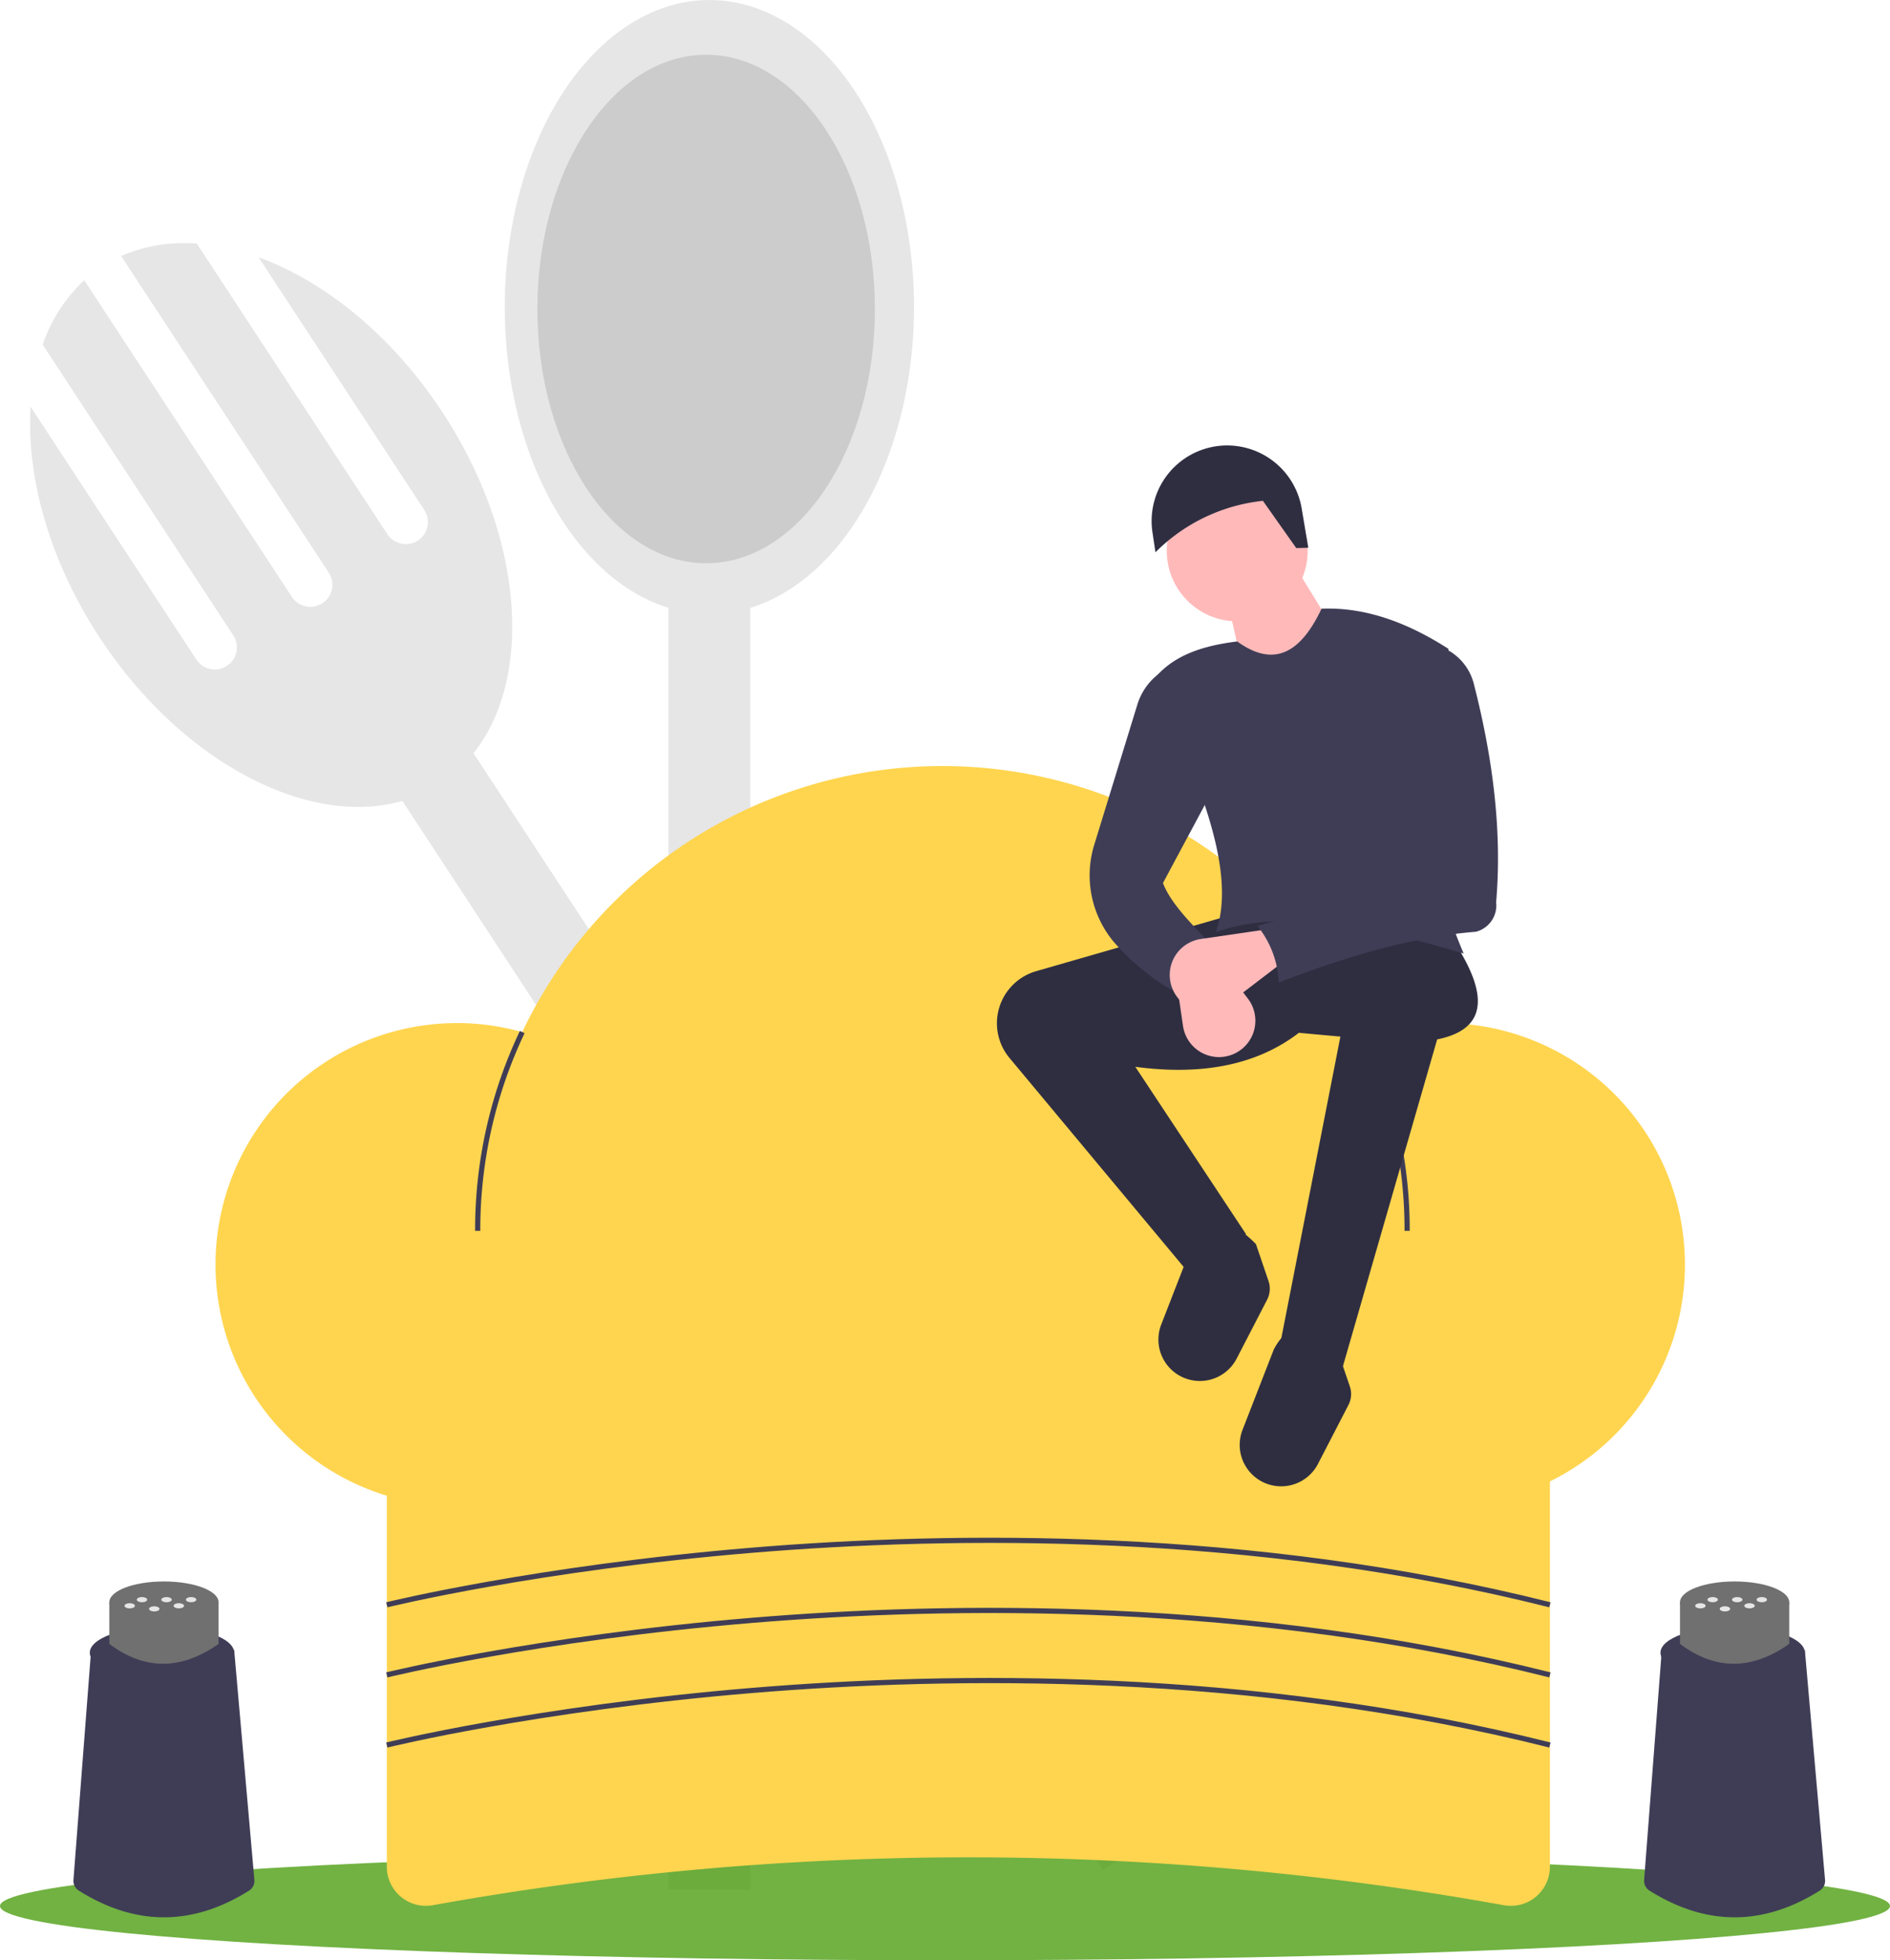 <svg id="Chef_Onboarding_1" data-name="Chef Onboarding 1" xmlns="http://www.w3.org/2000/svg" width="277.079" height="287.312" viewBox="0 0 277.079 287.312">
  <rect id="Rectangle_1775" data-name="Rectangle 1775" width="12.56" height="199.436" transform="matrix(0.836, -0.548, 0.548, 0.836, 52.402, 107.344)" fill="#e6e6e6"/>
  <path id="Path_27351" data-name="Path 27351" d="M281.08,168.23l24.3,37.049a3.235,3.235,0,0,1-5.41,3.549l-27.935-42.592a23.075,23.075,0,0,0-11.094,1.822l30.436,46.406a3.235,3.235,0,0,1-5.41,3.549L255.53,171.605a23.074,23.074,0,0,0-6.092,9.45l27.935,42.592a3.235,3.235,0,0,1-5.41,3.549l-24.3-37.049c-.624,10.33,2.744,22.574,10.125,33.828,13.719,20.917,36.1,30.49,49.982,21.382s14.021-33.446.3-54.363C300.692,179.741,290.8,171.773,281.08,168.23Z" transform="translate(-243.179 -130.531)" fill="#e6e6e6"/>
  <rect id="Rectangle_1776" data-name="Rectangle 1776" width="12" height="200" transform="translate(98 77)" fill="#e6e6e6"/>
  <ellipse id="Ellipse_957" data-name="Ellipse 957" cx="30" cy="45" rx="30" ry="45" transform="translate(74)" fill="#e6e6e6"/>
  <ellipse id="Ellipse_958" data-name="Ellipse 958" cx="24.739" cy="37.265" rx="24.739" ry="37.265" transform="translate(78.785 8.026)" fill="#ccc"/>
  <ellipse id="Ellipse_959" data-name="Ellipse 959" cx="138.54" cy="7.949" rx="138.54" ry="7.949" transform="translate(0 271.414)" fill="#469a09" opacity="0.765"/>
  <path id="Path_27352" data-name="Path 27352" d="M548.761,681.322a442.564,442.564,0,0,0-157.012,0,5.728,5.728,0,0,1-6.749-5.63V604.557H555.51v71.135a5.728,5.728,0,0,1-6.749,5.63Z" transform="translate(-328.29 -402.076)" fill="#ffd54f"/>
  <path id="Path_27353" data-name="Path 27353" d="M499.047,405.237a35.341,35.341,0,0,0-11.569,1.936,68.149,68.149,0,0,0-123.484-.624,35.4,35.4,0,1,0,4.632,66.51,68.138,68.138,0,0,0,114.466-.824,35.4,35.4,0,1,0,15.955-67Z" transform="translate(-287.431 -255.279)" fill="#ffd54f"/>
  <path id="Path_27354" data-name="Path 27354" d="M419.761,498.873H419a67.9,67.9,0,0,1,6.564-29.3l.688.326a67.143,67.143,0,0,0-6.491,28.975Z" transform="translate(-349.349 -318.467)" fill="#3f3d56"/>
  <path id="Path_27355" data-name="Path 27355" d="M767.669,499.893h-.761a67.187,67.187,0,0,0-6.2-28.355l.691-.319a67.94,67.94,0,0,1,6.271,28.674Z" transform="translate(-561.001 -319.487)" fill="#3f3d56"/>
  <path id="Path_27356" data-name="Path 27356" d="M384.942,674.929l-.184-.739c.215-.053,21.848-5.366,53.551-8,29.261-2.433,73.337-3.02,117.144,8l-.186.738c-43.7-11-87.679-10.411-116.879-7.984C406.742,669.575,385.157,674.876,384.942,674.929Z" transform="translate(-328.141 -439.347)" fill="#3f3d56"/>
  <path id="Path_27357" data-name="Path 27357" d="M384.942,701.929l-.184-.739c.215-.053,21.848-5.366,53.551-8,29.261-2.433,73.337-3.02,117.144,8l-.186.738c-43.7-11-87.679-10.41-116.879-7.984C406.742,696.575,385.157,701.876,384.942,701.929Z" transform="translate(-328.141 -456.071)" fill="#3f3d56"/>
  <path id="Path_27358" data-name="Path 27358" d="M384.942,728.929l-.184-.739c.215-.053,21.848-5.366,53.551-8,29.261-2.433,73.337-3.02,117.144,8l-.186.738c-43.7-11-87.679-10.41-116.879-7.984C406.742,723.575,385.157,728.876,384.942,728.929Z" transform="translate(-328.141 -472.794)" fill="#3f3d56"/>
  <path id="Path_27359" data-name="Path 27359" d="M670.722,491.255l-9.222-3.136,8.853-45.188-6.087-.553c-5.935,4.554-13.839,6.339-23.978,4.98l16.231,24.531-8.276,5.842-26.4-31.668A7.942,7.942,0,0,1,620,440.977h0a7.942,7.942,0,0,1,5.743-7.631l28.194-8.121,33.015,3.689c4.991,7.61,5.187,12.9-2.412,14.429Z" transform="translate(-473.848 -290.998)" fill="#2f2e41"/>
  <path id="Path_27360" data-name="Path 27360" d="M719.207,607.214h0a6.074,6.074,0,0,1-5.277-8.263l4.585-11.789c2.329-4.412,5.525-3.859,9.3,0l1.844,5.41a3.492,3.492,0,0,1-.2,2.731l-4.469,8.64A6.074,6.074,0,0,1,719.207,607.214Z" transform="translate(-531.772 -389.378)" fill="#2f2e41"/>
  <path id="Path_27361" data-name="Path 27361" d="M687.892,566.651h0a6.074,6.074,0,0,1-5.277-8.263L687.2,546.6c2.329-4.412,5.525-3.859,9.3,0l1.844,5.41a3.493,3.493,0,0,1-.2,2.731l-4.469,8.64A6.074,6.074,0,0,1,687.892,566.651Z" transform="translate(-512.376 -364.254)" fill="#2f2e41"/>
  <circle id="Ellipse_960" data-name="Ellipse 960" cx="10.329" cy="10.329" r="10.329" transform="translate(171.051 70.409)" fill="#ffb9b9"/>
  <path id="Path_27362" data-name="Path 27362" d="M490.805,230.9l-14.2,7.378L473.652,225l9.775-6.087Z" transform="translate(-293.379 -135.595)" fill="#ffb9b9"/>
  <path id="Path_27363" data-name="Path 27363" d="M725.649,357.485c-14.171-4.28-27.03-6.5-36.335-3.135,3.207-9.023-2.713-22.8-9.222-36.889,2.809-3.672,7.287-5.094,12.358-5.718,5.548,4.028,9.417,1.443,12.358-4.8,6.415-.257,12.6,2.014,18.629,5.9A63.64,63.64,0,0,0,725.649,357.485Z" transform="translate(-511.069 -217.726)" fill="#3f3d56"/>
  <path id="Path_27364" data-name="Path 27364" d="M674.031,371.3a22.181,22.181,0,0,0-6.271,6.271,34.413,34.413,0,0,1-8.558-7.111,15.229,15.229,0,0,1-2.79-14.246l6.3-20.485a8.987,8.987,0,0,1,2.922-4.331l.832-.676,8.3,15.678-8.3,15.493C667.521,364.719,670.623,367.978,674.031,371.3Z" transform="translate(-495.971 -232.466)" fill="#3f3d56"/>
  <path id="Path_27365" data-name="Path 27365" d="M696.929,452.25h0a5.33,5.33,0,0,1-7.485-4.08l-1.372-9.391,4.8-2.582,6.086,7.967a5.33,5.33,0,0,1-2.025,8.086Z" transform="translate(-516.012 -297.795)" fill="#ffb9b9"/>
  <path id="Path_27366" data-name="Path 27366" d="M702.556,259.1l-1.764.052-4.892-6.93a26.116,26.116,0,0,0-15.751,7.543l-.441-2.938a11.076,11.076,0,0,1,8.717-12.491h0a11.076,11.076,0,0,1,13.158,9Z" transform="translate(-510.755 -178.817)" fill="#2f2e41"/>
  <path id="Path_27367" data-name="Path 27367" d="M687.047,439.412h0a5.33,5.33,0,0,1,4.08-7.485l9.391-1.372,2.582,4.8-7.967,6.086a5.33,5.33,0,0,1-8.086-2.025Z" transform="translate(-515.079 -294.3)" fill="#ffb9b9"/>
  <path id="Path_27368" data-name="Path 27368" d="M752.352,363.032c-8.935.694-18.69,3.48-28.9,7.432a14.128,14.128,0,0,0-3.135-8.3c9.275-2.443,17.692-5.31,22.871-9.775l-3.136-23.609,6.824-7.747,1.177.614a7.86,7.86,0,0,1,3.984,5c2.882,11.208,4.161,21.947,3.282,32.054a3.985,3.985,0,0,1-2.965,4.329Z" transform="translate(-535.982 -226.463)" fill="#3f3d56"/>
  <path id="Path_27369" data-name="Path 27369" d="M290.009,743.267q-12.464,7.8-24.928-.007a1.69,1.69,0,0,1-.8-1.559l2.593-33.707h20.971l2.962,33.695A1.69,1.69,0,0,1,290.009,743.267Z" transform="translate(-253.514 -466.145)" fill="#3f3d56"/>
  <ellipse id="Ellipse_961" data-name="Ellipse 961" cx="10.582" cy="3.813" rx="10.582" ry="3.813" transform="translate(13.166 238.418)" fill="#3f3d56"/>
  <path id="Path_27370" data-name="Path 27370" d="M294.127,695.686q-8.271,5.819-16.015,0v-6.1h16.015Z" transform="translate(-262.085 -454.742)" fill="#707070"/>
  <ellipse id="Ellipse_962" data-name="Ellipse 962" cx="8.007" cy="3.05" rx="8.007" ry="3.05" transform="translate(16.028 231.792)" fill="#707070"/>
  <ellipse id="Ellipse_963" data-name="Ellipse 963" cx="0.763" cy="0.381" rx="0.763" ry="0.381" transform="translate(23.654 234.08)" fill="#e6e6e6"/>
  <ellipse id="Ellipse_964" data-name="Ellipse 964" cx="0.763" cy="0.381" rx="0.763" ry="0.381" transform="translate(27.255 234.08)" fill="#e6e6e6"/>
  <ellipse id="Ellipse_965" data-name="Ellipse 965" cx="0.763" cy="0.381" rx="0.763" ry="0.381" transform="translate(25.455 234.98)" fill="#e6e6e6"/>
  <ellipse id="Ellipse_966" data-name="Ellipse 966" cx="0.763" cy="0.381" rx="0.763" ry="0.381" transform="translate(18.253 234.98)" fill="#e6e6e6"/>
  <ellipse id="Ellipse_967" data-name="Ellipse 967" cx="0.763" cy="0.381" rx="0.763" ry="0.381" transform="translate(20.053 234.08)" fill="#e6e6e6"/>
  <ellipse id="Ellipse_968" data-name="Ellipse 968" cx="0.763" cy="0.381" rx="0.763" ry="0.381" transform="translate(21.854 235.43)" fill="#e6e6e6"/>
  <path id="Path_27371" data-name="Path 27371" d="M895.009,743.267q-12.464,7.8-24.928-.007a1.69,1.69,0,0,1-.8-1.559l2.593-33.707h20.971l2.962,33.695A1.69,1.69,0,0,1,895.009,743.267Z" transform="translate(-628.249 -466.145)" fill="#3f3d56"/>
  <ellipse id="Ellipse_969" data-name="Ellipse 969" cx="10.582" cy="3.813" rx="10.582" ry="3.813" transform="translate(243.431 238.418)" fill="#3f3d56"/>
  <path id="Path_27372" data-name="Path 27372" d="M899.127,695.686q-8.272,5.819-16.015,0v-6.1h16.015Z" transform="translate(-636.82 -454.742)" fill="#707070"/>
  <ellipse id="Ellipse_970" data-name="Ellipse 970" cx="8.007" cy="3.05" rx="8.007" ry="3.05" transform="translate(246.293 231.792)" fill="#707070"/>
  <ellipse id="Ellipse_971" data-name="Ellipse 971" cx="0.763" cy="0.381" rx="0.763" ry="0.381" transform="translate(253.919 234.08)" fill="#e6e6e6"/>
  <ellipse id="Ellipse_972" data-name="Ellipse 972" cx="0.763" cy="0.381" rx="0.763" ry="0.381" transform="translate(257.52 234.08)" fill="#e6e6e6"/>
  <ellipse id="Ellipse_973" data-name="Ellipse 973" cx="0.763" cy="0.381" rx="0.763" ry="0.381" transform="translate(255.72 234.98)" fill="#e6e6e6"/>
  <ellipse id="Ellipse_974" data-name="Ellipse 974" cx="0.763" cy="0.381" rx="0.763" ry="0.381" transform="translate(248.518 234.98)" fill="#e6e6e6"/>
  <ellipse id="Ellipse_975" data-name="Ellipse 975" cx="0.763" cy="0.381" rx="0.763" ry="0.381" transform="translate(250.318 234.08)" fill="#e6e6e6"/>
  <ellipse id="Ellipse_976" data-name="Ellipse 976" cx="0.763" cy="0.381" rx="0.763" ry="0.381" transform="translate(252.119 235.43)" fill="#e6e6e6"/>
</svg>
